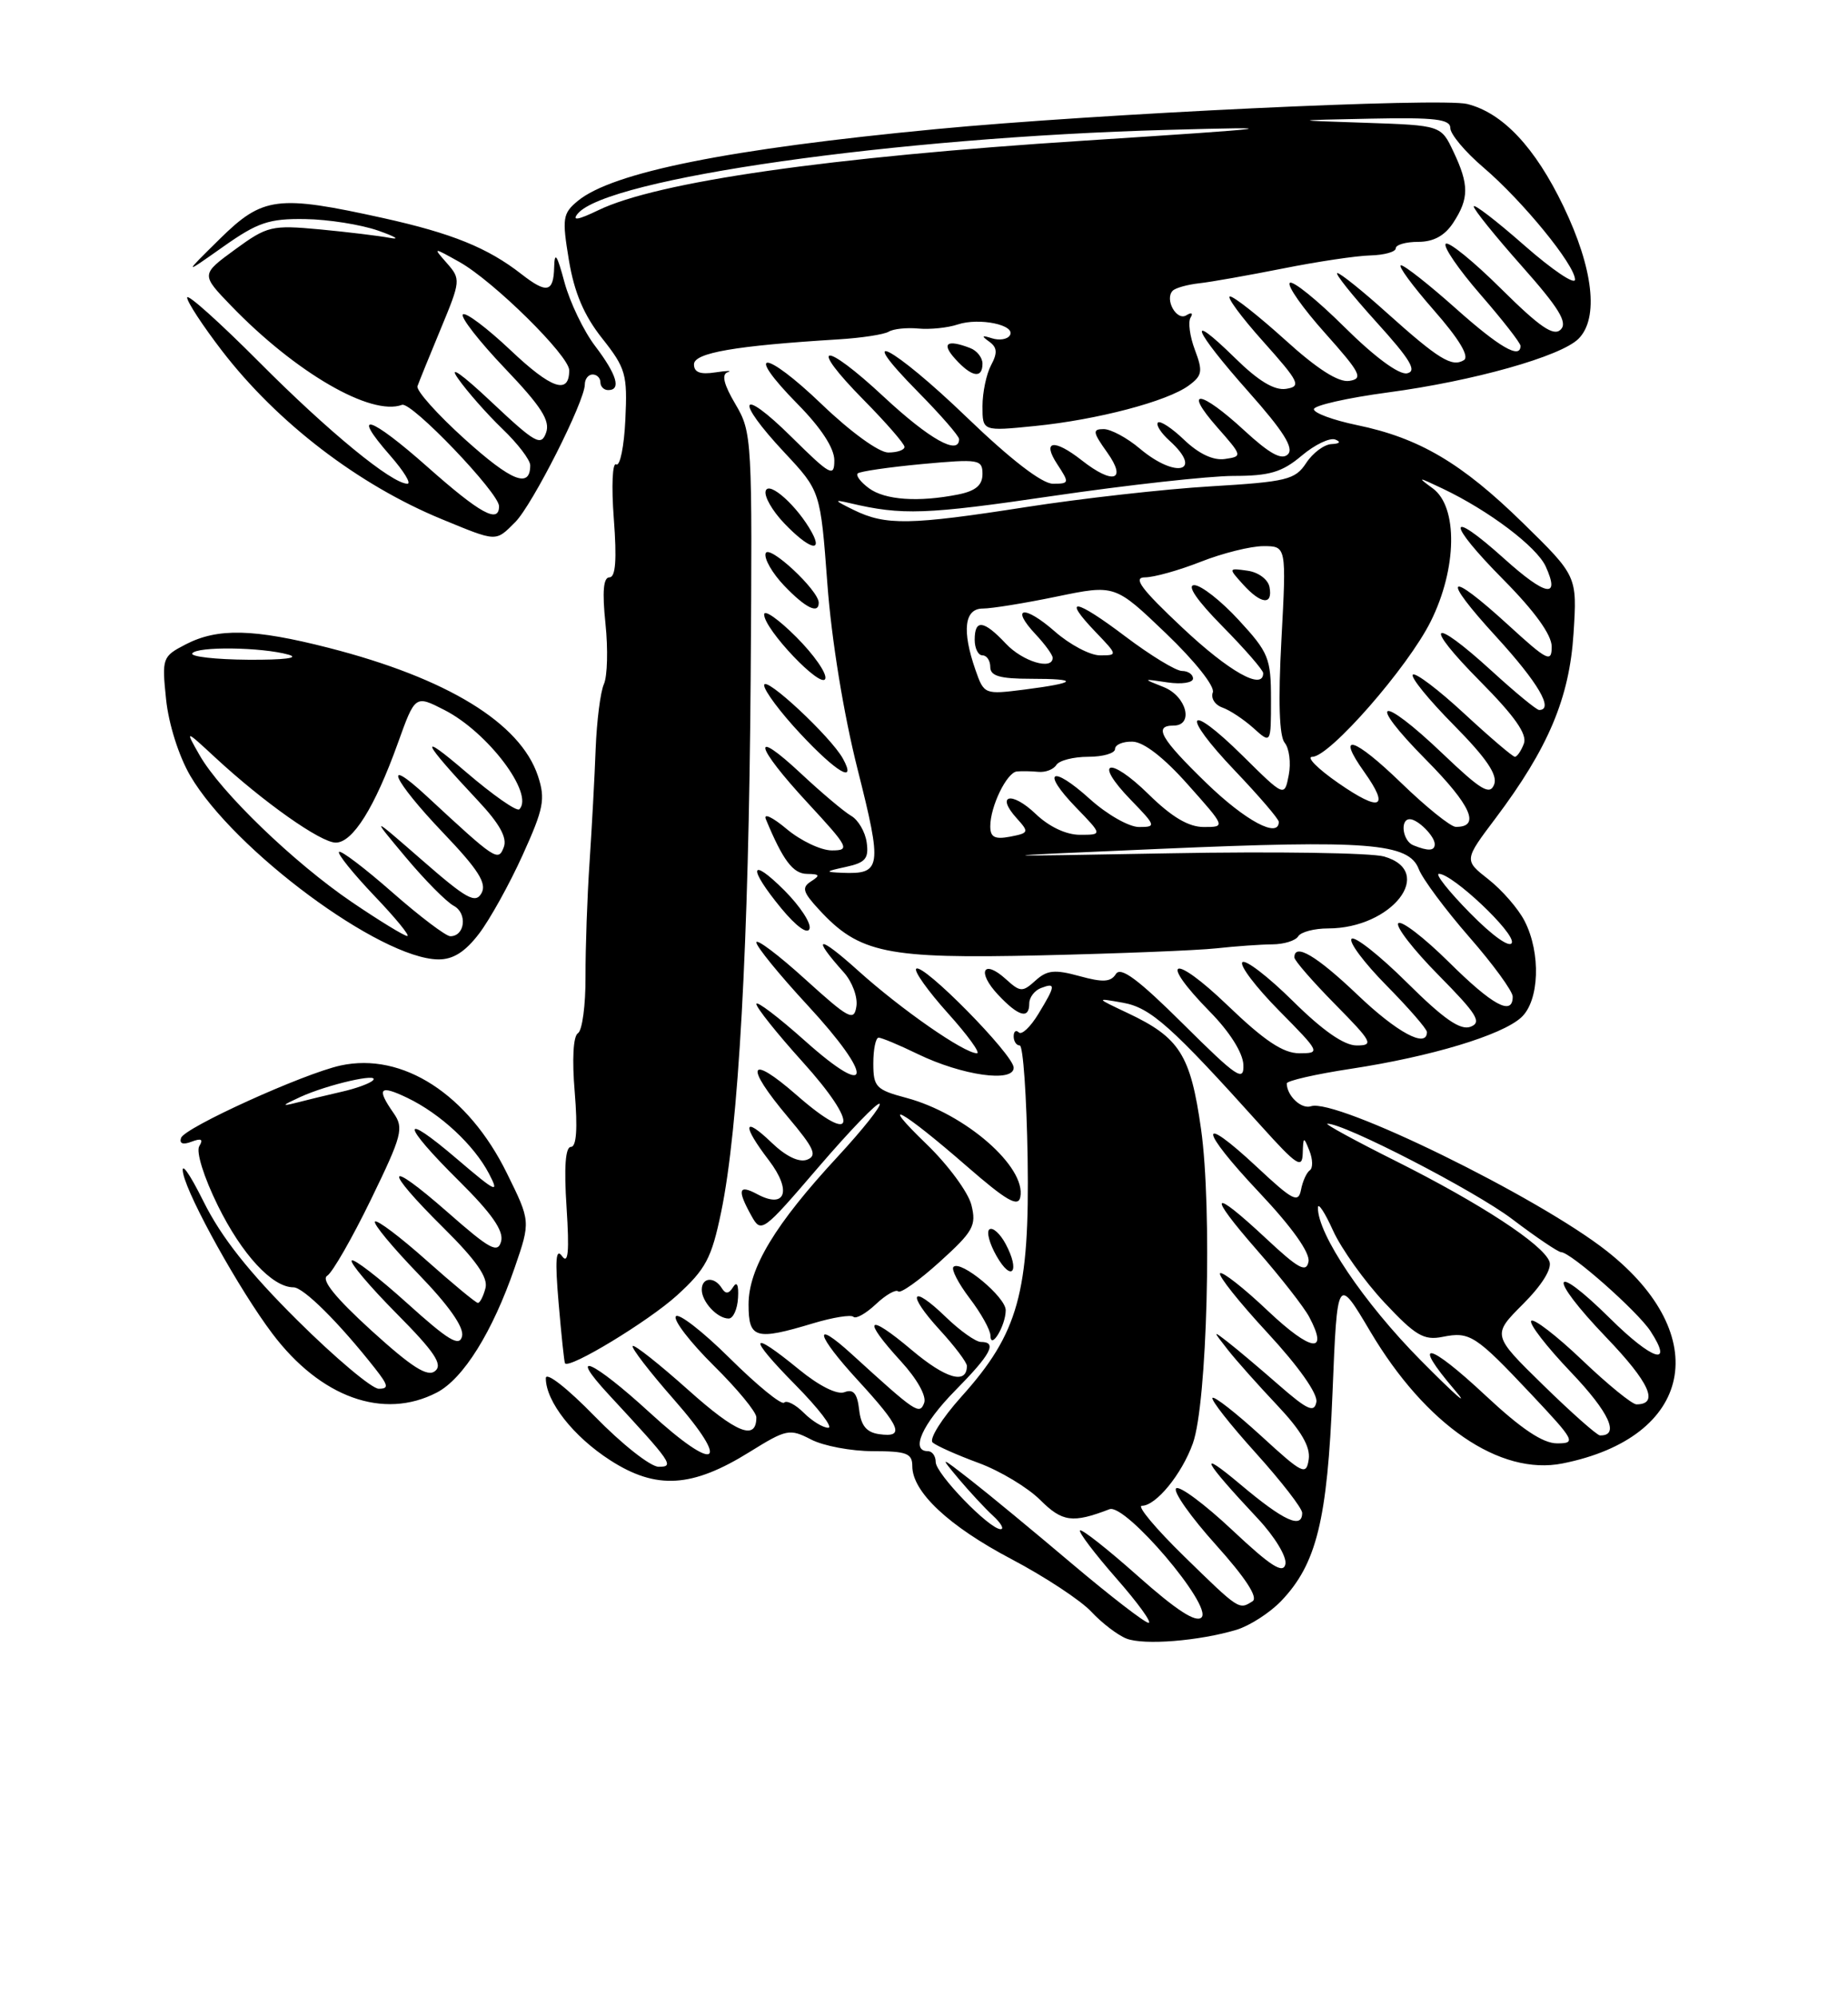 <?xml version="1.0" encoding="UTF-8" standalone="no"?>
<!DOCTYPE svg PUBLIC "-//W3C//DTD SVG 1.1//EN" "http://www.w3.org/Graphics/SVG/1.1/DTD/svg11.dtd" >
<svg xmlns="http://www.w3.org/2000/svg" xmlns:xlink="http://www.w3.org/1999/xlink" version="1.1" viewBox="0 0 237 256">
 <g >
 <path fill="currentColor"
d=" M 158.59 208.89 C 160.28 208.37 162.85 206.72 164.30 205.21 C 168.84 200.47 170.23 194.85 170.89 178.51 C 171.50 163.52 171.50 163.52 175.74 170.67 C 182.85 182.66 192.37 189.18 200.41 187.57 C 217.12 184.23 219.84 171.21 206.08 160.36 C 197.25 153.40 171.34 140.72 168.13 141.79 C 166.90 142.20 165.05 140.47 165.02 138.87 C 165.01 138.53 168.71 137.68 173.25 136.99 C 183.50 135.43 192.57 132.70 195.08 130.42 C 197.43 128.30 197.64 122.15 195.52 118.04 C 194.71 116.46 192.62 114.07 190.89 112.71 C 187.75 110.25 187.75 110.25 191.80 104.88 C 198.56 95.89 201.27 89.49 201.80 81.20 C 202.27 73.84 202.27 73.84 195.31 67.03 C 187.45 59.34 182.00 56.13 174.00 54.48 C 170.97 53.85 168.50 52.94 168.50 52.45 C 168.50 51.97 172.78 51.00 178.00 50.30 C 188.96 48.84 200.18 45.68 202.44 43.42 C 205.07 40.79 204.34 34.42 200.51 26.45 C 196.87 18.88 192.72 14.47 188.17 13.33 C 184.83 12.49 140.80 14.57 120.04 16.55 C 93.43 19.09 78.55 22.08 74.09 25.76 C 72.16 27.36 72.07 27.98 72.96 33.35 C 73.65 37.50 74.89 40.42 77.21 43.35 C 80.25 47.19 80.48 47.97 80.20 53.78 C 80.04 57.23 79.51 59.81 79.03 59.52 C 78.54 59.21 78.40 62.29 78.72 66.49 C 79.12 71.74 78.95 74.00 78.16 74.00 C 77.38 74.00 77.22 75.83 77.65 79.93 C 77.99 83.19 77.90 86.67 77.45 87.68 C 77.00 88.68 76.53 92.42 76.39 96.00 C 76.26 99.58 75.90 106.10 75.61 110.50 C 75.31 114.90 75.08 121.49 75.09 125.16 C 75.11 128.82 74.67 132.09 74.12 132.43 C 73.51 132.80 73.35 135.80 73.71 140.02 C 74.09 144.67 73.93 147.00 73.22 147.00 C 72.51 147.00 72.32 149.61 72.66 154.75 C 73.03 160.46 72.87 162.10 72.08 161.00 C 71.28 159.90 71.17 161.51 71.64 167.00 C 71.99 171.12 72.36 174.61 72.46 174.74 C 73.04 175.49 83.14 169.36 86.79 166.06 C 90.53 162.66 91.25 161.29 92.49 155.33 C 94.72 144.56 96.02 121.13 96.27 87.00 C 96.49 56.21 96.45 55.42 94.32 51.81 C 92.82 49.28 92.51 47.99 93.32 47.71 C 93.97 47.49 93.26 47.50 91.75 47.73 C 89.81 48.03 89.00 47.73 89.00 46.70 C 89.00 45.22 94.30 44.31 107.50 43.50 C 110.48 43.32 113.39 42.87 113.98 42.51 C 114.57 42.15 116.27 41.97 117.77 42.11 C 119.27 42.25 121.54 42.02 122.82 41.59 C 125.58 40.67 130.33 41.66 129.51 42.99 C 129.19 43.50 128.16 43.66 127.22 43.36 C 125.90 42.94 125.82 43.04 126.85 43.78 C 127.89 44.52 127.95 45.23 127.10 46.81 C 126.50 47.94 126.00 50.31 126.00 52.07 C 126.00 55.28 126.00 55.28 132.75 54.60 C 140.73 53.80 149.71 51.44 152.46 49.41 C 154.19 48.14 154.28 47.59 153.24 44.84 C 152.59 43.12 152.34 41.25 152.69 40.70 C 153.04 40.12 152.81 40.00 152.15 40.41 C 150.89 41.19 149.32 38.35 150.40 37.26 C 150.76 36.90 152.28 36.48 153.78 36.31 C 155.28 36.15 160.10 35.29 164.50 34.42 C 168.90 33.54 173.96 32.78 175.75 32.74 C 177.54 32.69 179.00 32.28 179.00 31.83 C 179.00 31.37 180.30 31.00 181.88 31.00 C 183.85 31.00 185.29 30.21 186.38 28.54 C 188.41 25.44 188.41 23.67 186.40 19.44 C 184.81 16.07 184.81 16.07 175.15 15.74 C 165.50 15.42 165.50 15.42 175.75 15.21 C 184.04 15.04 186.00 15.27 186.00 16.42 C 186.00 17.20 187.91 19.48 190.25 21.47 C 195.29 25.77 201.97 33.95 201.99 35.83 C 202.00 36.57 199.08 34.60 195.50 31.46 C 191.93 28.32 189.00 26.07 189.00 26.46 C 189.00 26.85 191.78 30.29 195.17 34.11 C 199.92 39.46 201.07 41.33 200.16 42.24 C 199.25 43.15 197.49 41.94 192.52 37.02 C 188.96 33.49 185.77 30.90 185.41 31.25 C 185.06 31.61 187.07 34.54 189.89 37.78 C 192.70 41.01 195.00 43.96 195.00 44.33 C 195.00 46.09 192.29 44.52 186.66 39.50 C 183.27 36.48 180.13 34.01 179.67 34.00 C 179.21 34.00 181.10 36.58 183.86 39.73 C 187.12 43.44 188.48 45.70 187.74 46.16 C 186.21 47.10 184.51 46.06 177.84 40.08 C 174.73 37.28 171.88 35.00 171.51 35.00 C 171.14 35.00 173.38 37.81 176.49 41.25 C 180.89 46.10 181.77 47.58 180.45 47.85 C 179.41 48.06 176.28 45.75 172.40 41.90 C 168.91 38.44 165.76 35.90 165.41 36.26 C 165.05 36.62 167.09 39.52 169.94 42.70 C 174.51 47.82 174.87 48.54 173.04 48.82 C 171.66 49.04 168.93 47.30 164.82 43.57 C 161.43 40.51 158.25 38.00 157.75 38.00 C 157.25 38.00 159.15 40.59 161.98 43.75 C 166.66 48.99 166.92 49.53 164.93 49.84 C 163.43 50.07 161.38 48.83 158.38 45.88 C 151.96 39.59 153.04 42.25 160.13 50.23 C 164.58 55.24 165.97 57.43 165.17 58.23 C 164.38 59.02 162.84 58.18 159.56 55.16 C 153.94 49.98 151.66 49.71 156.09 54.75 C 159.35 58.45 159.36 58.50 157.09 58.83 C 155.61 59.05 153.75 58.17 151.90 56.41 C 150.32 54.89 148.79 53.88 148.50 54.16 C 148.22 54.45 148.89 55.50 149.99 56.49 C 154.39 60.47 150.83 61.41 146.18 57.50 C 144.55 56.12 142.46 55.00 141.54 55.00 C 140.08 55.00 140.13 55.38 142.00 58.00 C 144.57 61.61 142.75 62.16 138.73 59.00 C 135.16 56.20 133.59 56.45 135.59 59.50 C 137.17 61.91 137.15 62.00 135.03 62.00 C 133.64 62.00 129.62 58.91 124.00 53.50 C 114.45 44.31 109.21 41.60 117.78 50.28 C 120.65 53.19 123.00 55.89 123.00 56.28 C 123.00 58.43 119.20 56.30 113.40 50.91 C 105.52 43.57 103.48 43.89 110.81 51.31 C 113.66 54.20 116.00 56.89 116.00 57.28 C 116.00 57.68 115.06 58.00 113.91 58.00 C 112.72 58.00 109.09 55.37 105.41 51.84 C 97.99 44.72 95.30 44.69 102.31 51.81 C 105.31 54.85 107.00 57.45 107.00 59.00 C 107.00 61.21 106.50 60.94 101.50 56.00 C 94.85 49.43 94.12 51.08 100.61 58.01 C 105.22 62.94 105.22 62.94 106.11 74.86 C 106.64 82.00 108.19 91.51 109.98 98.59 C 113.17 111.23 113.05 112.07 108.00 111.87 C 105.75 111.77 105.79 111.70 108.50 111.11 C 110.99 110.57 111.44 110.04 111.15 107.98 C 110.96 106.62 110.06 105.08 109.16 104.57 C 108.26 104.05 105.38 101.63 102.76 99.18 C 96.20 93.05 96.77 95.56 103.61 102.94 C 108.86 108.61 109.05 109.00 106.68 109.00 C 105.29 109.00 102.68 107.76 100.88 106.25 C 99.08 104.74 97.88 104.17 98.22 105.00 C 100.41 110.28 101.70 111.99 103.50 112.01 C 105.13 112.03 105.22 112.20 104.03 112.96 C 102.79 113.75 102.94 114.32 105.03 116.58 C 110.19 122.19 113.66 122.91 133.50 122.45 C 143.40 122.22 153.53 121.82 156.00 121.55 C 158.47 121.28 161.71 121.05 163.18 121.04 C 164.66 121.03 166.15 120.57 166.49 120.01 C 166.84 119.45 168.56 119.00 170.32 119.00 C 178.51 119.00 184.19 111.70 177.50 109.78 C 175.85 109.31 163.47 109.12 150.00 109.37 C 125.50 109.81 125.50 109.81 148.79 108.80 C 175.46 107.64 180.69 108.05 181.96 111.41 C 182.44 112.65 185.34 116.56 188.41 120.08 C 191.49 123.60 194.00 127.05 194.00 127.74 C 194.00 130.27 191.43 128.88 185.81 123.31 C 182.64 120.18 179.73 117.94 179.33 118.33 C 178.94 118.73 181.26 121.72 184.49 124.99 C 189.41 129.97 190.08 131.03 188.60 131.60 C 187.29 132.10 185.17 130.63 180.44 125.94 C 176.93 122.46 173.73 119.94 173.34 120.33 C 172.94 120.73 174.95 123.41 177.81 126.31 C 180.66 129.20 183.00 131.89 183.00 132.28 C 183.00 134.41 179.18 132.36 174.09 127.50 C 168.84 122.50 166.00 120.82 166.00 122.72 C 166.00 123.11 168.35 125.81 171.22 128.72 C 175.99 133.56 176.23 134.00 173.99 134.00 C 172.37 134.00 169.64 132.10 165.81 128.31 C 162.64 125.18 159.73 122.94 159.33 123.33 C 158.94 123.73 161.05 126.51 164.02 129.52 C 169.34 134.90 169.38 135.00 166.63 135.00 C 164.56 135.00 162.16 133.40 157.41 128.84 C 150.39 122.10 148.44 122.82 155.17 129.68 C 157.70 132.25 159.39 134.93 159.46 136.47 C 159.55 138.72 158.64 138.10 151.75 131.26 C 145.98 125.53 143.72 123.85 143.11 124.84 C 142.46 125.88 141.45 125.94 138.44 125.11 C 135.27 124.24 134.29 124.33 132.80 125.68 C 131.13 127.19 130.85 127.18 128.99 125.49 C 126.08 122.86 125.24 124.56 128.00 127.50 C 130.63 130.30 132.00 130.68 132.00 128.61 C 132.00 127.84 132.68 126.95 133.50 126.64 C 135.43 125.90 135.39 126.31 133.16 129.97 C 132.15 131.63 131.03 132.69 130.66 132.33 C 130.30 131.97 130.00 132.19 130.00 132.83 C 130.00 133.47 130.35 134.00 130.78 134.00 C 131.21 134.00 131.66 140.50 131.79 148.45 C 132.05 165.68 130.61 170.88 123.30 179.01 C 120.78 181.82 119.12 184.46 119.61 184.89 C 120.10 185.32 122.75 186.50 125.50 187.51 C 128.25 188.52 131.80 190.66 133.40 192.25 C 136.24 195.08 137.55 195.26 142.29 193.44 C 144.32 192.66 155.55 205.85 154.09 207.31 C 153.38 208.02 150.87 206.39 145.98 202.05 C 142.09 198.59 138.73 195.94 138.51 196.16 C 138.30 196.37 140.38 199.12 143.14 202.27 C 145.91 205.42 147.78 208.00 147.30 208.00 C 146.83 208.00 142.41 204.59 137.47 200.42 C 132.54 196.25 126.70 191.43 124.50 189.72 C 120.50 186.61 120.50 186.61 122.96 189.56 C 124.32 191.17 126.28 193.29 127.32 194.25 C 128.37 195.21 128.82 196.00 128.33 196.00 C 126.88 196.00 120.00 188.89 120.00 187.39 C 120.00 186.62 119.55 186.00 119.00 186.00 C 116.71 186.00 118.29 182.51 122.50 178.23 C 127.10 173.57 127.93 172.00 125.80 172.00 C 125.14 172.00 123.12 170.57 121.31 168.82 C 116.82 164.47 116.20 165.74 120.51 170.45 C 122.43 172.54 124.00 174.62 124.00 175.07 C 124.00 177.50 121.31 176.73 116.93 173.04 C 111.18 168.19 110.46 168.93 115.54 174.48 C 117.62 176.75 118.85 178.95 118.52 179.82 C 117.92 181.38 117.47 181.07 109.26 173.59 C 104.12 168.90 104.62 171.05 110.05 176.95 C 115.54 182.93 116.08 184.29 112.75 183.82 C 111.12 183.59 110.41 182.72 110.18 180.67 C 109.94 178.59 109.44 178.00 108.30 178.44 C 107.36 178.80 105.05 177.64 102.46 175.52 C 96.06 170.28 95.84 171.26 102.00 177.50 C 104.99 180.53 106.88 183.00 106.22 183.00 C 105.55 183.00 104.14 182.14 103.08 181.08 C 102.03 180.03 100.89 179.44 100.56 179.78 C 100.22 180.11 97.09 177.56 93.59 174.09 C 90.10 170.63 86.98 168.22 86.67 168.73 C 86.35 169.24 88.55 172.08 91.55 175.05 C 94.55 178.01 97.00 180.98 97.00 181.66 C 97.00 184.71 94.46 183.70 88.25 178.14 C 84.55 174.84 81.36 172.31 81.14 172.52 C 80.93 172.74 83.30 175.82 86.42 179.37 C 93.88 187.86 91.93 188.94 83.34 181.07 C 76.02 174.36 72.62 172.86 78.07 178.75 C 86.21 187.53 86.53 188.00 84.47 188.00 C 83.43 188.00 79.75 185.10 76.29 181.55 C 72.73 177.90 70.00 175.77 70.00 176.65 C 70.00 179.63 73.54 184.14 78.28 187.18 C 84.18 190.97 88.77 190.69 96.17 186.08 C 100.86 183.17 101.27 183.09 104.01 184.50 C 105.60 185.33 109.17 186.00 111.95 186.00 C 116.27 186.00 117.00 186.28 117.00 187.92 C 117.00 191.23 121.68 195.61 129.74 199.85 C 134.01 202.10 138.61 205.13 139.96 206.58 C 141.31 208.03 143.34 209.58 144.46 210.02 C 146.71 210.90 153.80 210.33 158.59 208.89 Z  M 56.01 178.49 C 59.42 176.73 63.17 170.71 66.02 162.44 C 68.05 156.54 68.05 156.54 65.00 150.36 C 60.03 140.26 51.63 134.83 43.67 136.57 C 38.89 137.62 23.66 144.53 23.22 145.85 C 22.97 146.58 23.47 146.76 24.58 146.33 C 25.82 145.86 26.10 146.02 25.56 146.90 C 25.12 147.61 26.13 150.86 27.94 154.53 C 31.03 160.80 34.92 165.00 37.64 165.00 C 38.92 165.00 43.50 169.55 48.11 175.41 C 49.81 177.58 49.89 178.00 48.57 178.00 C 47.70 178.00 43.01 174.06 38.16 169.25 C 31.92 163.06 28.39 158.60 26.10 154.00 C 24.25 150.28 23.14 148.76 23.50 150.44 C 24.19 153.62 30.75 165.40 34.92 170.92 C 41.11 179.13 49.18 182.03 56.01 178.49 Z  M 128.98 167.94 C 129.00 166.26 123.21 161.46 122.28 162.38 C 121.97 162.69 122.91 164.50 124.36 166.41 C 125.81 168.31 127.01 170.46 127.02 171.18 C 127.04 173.11 128.97 169.93 128.98 167.94 Z  M 104.29 169.61 C 106.82 168.85 109.14 168.48 109.45 168.78 C 109.76 169.09 111.05 168.36 112.33 167.16 C 113.60 165.96 114.89 165.23 115.19 165.52 C 115.49 165.82 117.89 164.11 120.52 161.73 C 124.82 157.84 125.24 157.09 124.58 154.45 C 124.18 152.83 121.60 149.33 118.85 146.67 C 112.38 140.43 115.63 142.20 124.00 149.49 C 129.07 153.90 130.58 154.77 130.85 153.44 C 131.64 149.58 123.79 142.74 116.25 140.72 C 112.34 139.68 112.00 139.32 112.00 136.29 C 112.00 134.48 112.31 133.00 112.68 133.00 C 113.06 133.00 115.32 133.94 117.70 135.10 C 123.39 137.85 130.00 138.79 130.00 136.85 C 130.00 135.20 118.32 123.35 117.50 124.17 C 117.19 124.47 119.02 127.03 121.56 129.86 C 124.11 132.69 125.78 135.00 125.29 135.00 C 123.65 135.00 115.58 129.39 110.05 124.41 C 104.91 119.78 103.97 119.90 108.23 124.65 C 109.29 125.84 110.02 127.79 109.83 128.99 C 109.53 130.95 108.88 130.60 103.25 125.50 C 99.81 122.38 97.00 120.27 97.00 120.79 C 97.00 121.32 99.96 124.95 103.58 128.86 C 112.12 138.09 111.90 141.14 103.25 133.42 C 99.81 130.35 97.00 128.22 97.00 128.68 C 97.00 129.15 99.66 132.48 102.92 136.09 C 110.25 144.20 109.78 147.02 102.21 140.40 C 96.00 134.97 95.39 136.46 101.06 143.19 C 104.42 147.18 104.85 148.12 103.51 148.64 C 102.48 149.03 100.79 148.22 98.94 146.44 C 95.30 142.95 95.12 144.16 98.62 148.74 C 101.58 152.63 100.75 155.01 97.11 153.06 C 94.71 151.77 94.51 152.49 96.36 155.82 C 97.62 158.09 97.79 157.96 104.99 149.57 C 109.04 144.86 112.55 141.22 112.81 141.48 C 113.06 141.73 110.65 144.77 107.46 148.22 C 99.40 156.91 96.00 162.55 96.00 167.20 C 96.00 171.58 96.89 171.84 104.29 169.61 Z  M 94.65 166.35 C 94.75 164.72 94.51 164.18 94.03 164.95 C 93.48 165.85 93.05 165.89 92.57 165.11 C 91.63 163.59 90.00 163.71 90.00 165.30 C 90.00 166.86 91.99 169.00 93.45 169.00 C 94.03 169.00 94.57 167.80 94.65 166.35 Z  M 128.97 159.44 C 128.27 158.13 127.34 157.29 126.91 157.56 C 126.47 157.82 126.88 159.37 127.81 161.00 C 129.77 164.43 130.86 162.97 128.97 159.44 Z  M 61.43 119.68 C 62.82 117.86 65.34 113.32 67.03 109.59 C 69.73 103.63 69.97 102.43 68.99 99.46 C 66.74 92.67 57.35 86.92 42.13 83.03 C 32.54 80.58 27.92 80.47 23.82 82.59 C 20.82 84.14 20.75 84.33 21.30 89.64 C 21.63 92.81 22.93 96.91 24.40 99.43 C 30.01 108.99 48.77 122.88 56.20 122.97 C 58.10 122.99 59.64 122.02 61.43 119.68 Z  M 100.62 114.15 C 96.14 109.68 95.87 111.17 100.20 116.43 C 102.13 118.76 103.57 119.80 103.82 119.04 C 104.05 118.34 102.61 116.15 100.62 114.15 Z  M 108.11 97.25 C 106.58 94.45 98.00 86.46 98.00 87.83 C 98.00 88.52 100.09 91.32 102.64 94.04 C 107.28 99.01 109.92 100.56 108.11 97.25 Z  M 102.12 81.65 C 99.85 79.38 98.00 78.08 98.00 78.76 C 98.00 80.66 105.37 88.40 105.84 86.99 C 106.06 86.32 104.39 83.92 102.12 81.65 Z  M 105.00 77.25 C 104.99 75.66 98.60 69.71 98.19 70.92 C 97.97 71.60 99.04 73.47 100.58 75.08 C 103.31 77.93 105.00 78.76 105.00 77.25 Z  M 104.12 68.25 C 102.29 64.90 98.63 61.60 98.20 62.91 C 97.97 63.60 99.04 65.47 100.58 67.08 C 103.68 70.32 105.59 70.95 104.12 68.25 Z  M 66.07 66.93 C 68.28 64.72 75.00 51.43 75.00 49.28 C 75.00 48.58 75.45 48.00 76.00 48.00 C 76.55 48.00 77.00 48.45 77.00 49.00 C 77.00 49.55 77.45 50.00 78.00 50.00 C 79.70 50.00 79.11 48.02 76.33 44.36 C 74.86 42.44 73.09 38.75 72.39 36.18 C 71.44 32.63 71.12 32.16 71.07 34.25 C 70.99 37.48 70.13 37.67 66.88 35.14 C 62.55 31.76 57.98 29.91 49.19 27.96 C 35.57 24.95 33.71 25.19 28.19 30.62 C 23.50 35.24 23.50 35.24 28.63 31.62 C 33.05 28.50 34.51 28.01 39.13 28.08 C 42.09 28.12 46.30 28.79 48.50 29.56 C 50.70 30.33 51.38 30.75 50.00 30.49 C 48.62 30.23 44.58 29.74 41.00 29.40 C 34.83 28.83 34.28 28.96 30.13 31.99 C 25.77 35.18 25.77 35.18 29.63 39.18 C 37.91 47.76 47.59 53.37 51.56 51.89 C 52.77 51.45 64.00 63.18 64.00 64.88 C 64.00 67.16 61.59 65.84 54.85 59.87 C 47.43 53.29 44.87 52.50 50.04 58.39 C 51.78 60.38 52.78 62.00 52.25 62.00 C 50.25 62.00 42.14 55.35 33.25 46.42 C 28.16 41.31 24.00 37.58 24.00 38.14 C 24.00 38.70 26.01 41.76 28.46 44.95 C 35.56 54.18 45.99 62.16 56.67 66.55 C 63.79 69.48 63.53 69.47 66.07 66.93 Z  M 126.00 46.61 C 126.00 45.84 125.29 44.94 124.42 44.61 C 121.43 43.46 120.69 44.00 122.50 46.00 C 124.61 48.34 126.00 48.58 126.00 46.61 Z  M 151.86 199.48 C 148.21 195.92 145.77 193.00 146.44 193.00 C 148.25 193.00 151.56 188.96 152.98 185.00 C 154.82 179.88 155.47 154.89 154.03 144.72 C 152.68 135.18 151.29 132.99 144.61 129.84 C 140.50 127.90 140.50 127.90 144.00 128.52 C 147.56 129.15 150.22 131.52 161.75 144.33 C 166.31 149.39 167.01 149.85 167.07 147.83 C 167.14 145.66 167.19 145.63 167.93 147.50 C 168.37 148.60 168.39 149.72 167.98 150.00 C 167.57 150.28 167.06 151.40 166.85 152.50 C 166.51 154.25 165.80 153.88 161.22 149.60 C 153.56 142.45 153.76 144.65 161.51 152.86 C 165.71 157.31 168.03 160.58 167.81 161.71 C 167.53 163.17 166.52 162.62 162.38 158.75 C 155.28 152.12 154.73 152.83 161.22 160.25 C 164.23 163.69 167.24 167.54 167.91 168.81 C 170.44 173.58 168.16 173.26 162.66 168.07 C 159.54 165.11 156.75 162.92 156.47 163.20 C 156.19 163.48 158.93 166.92 162.56 170.84 C 166.54 175.14 169.02 178.65 168.82 179.70 C 168.55 181.12 167.68 180.73 163.99 177.51 C 161.52 175.35 158.60 172.89 157.50 172.04 C 155.51 170.50 155.51 170.51 157.46 173.00 C 158.54 174.38 161.40 177.58 163.80 180.12 C 166.87 183.37 168.07 185.43 167.84 187.04 C 167.52 189.16 167.09 188.95 161.72 184.03 C 158.53 181.12 155.74 178.93 155.50 179.17 C 155.26 179.41 157.75 182.58 161.03 186.21 C 164.31 189.85 167.00 193.31 167.00 193.91 C 167.00 196.02 164.65 194.95 159.11 190.29 C 153.44 185.53 154.22 187.08 161.31 194.64 C 163.47 196.94 165.04 199.53 164.85 200.47 C 164.58 201.78 162.98 200.76 158.03 196.11 C 154.47 192.77 151.23 190.37 150.83 190.77 C 150.42 191.18 152.72 194.43 155.93 198.00 C 159.74 202.24 161.38 204.76 160.64 205.23 C 158.89 206.36 158.93 206.38 151.86 199.48 Z  M 190.51 178.86 C 183.13 171.96 180.92 171.57 186.56 178.16 C 188.60 180.55 186.64 178.83 182.20 174.35 C 174.92 167.00 168.96 158.16 169.02 154.78 C 169.03 154.08 169.91 155.40 170.96 157.73 C 172.02 160.06 174.98 164.20 177.54 166.94 C 181.52 171.19 182.60 171.83 185.00 171.35 C 188.51 170.65 189.21 171.10 196.42 178.75 C 201.98 184.66 202.16 185.00 199.69 185.00 C 197.86 185.00 195.09 183.14 190.51 178.86 Z  M 197.92 177.54 C 191.35 171.12 191.35 171.12 195.32 167.15 C 197.76 164.71 199.06 162.61 198.71 161.69 C 197.86 159.48 189.87 154.26 179.04 148.83 C 173.79 146.21 169.83 144.04 170.23 144.03 C 172.33 143.95 189.12 152.61 193.94 156.26 C 197.00 158.58 199.82 160.48 200.20 160.49 C 201.45 160.51 209.98 168.05 211.66 170.60 C 214.69 175.24 211.95 174.39 206.50 169.00 C 198.86 161.45 198.41 163.51 205.97 171.39 C 211.55 177.20 212.82 180.00 209.87 180.00 C 209.31 180.00 206.18 177.45 202.92 174.34 C 199.66 171.23 196.71 168.96 196.38 169.29 C 196.04 169.63 198.34 172.60 201.48 175.89 C 206.39 181.04 207.77 184.05 205.19 183.98 C 204.81 183.97 201.54 181.08 197.92 177.54 Z  M 188.53 117.03 C 185.80 114.26 184.01 112.00 184.54 112.00 C 186.29 112.01 194.31 119.57 193.89 120.83 C 193.65 121.55 191.42 119.97 188.53 117.03 Z  M 181.25 108.34 C 179.88 107.79 179.51 105.00 180.80 105.00 C 181.83 105.00 184.00 107.17 184.00 108.20 C 184.00 109.07 183.18 109.12 181.25 108.34 Z  M 127.00 105.91 C 127.00 103.36 129.11 99.02 130.41 98.88 C 131.01 98.82 132.25 98.84 133.16 98.93 C 134.08 99.02 135.11 98.62 135.47 98.05 C 135.83 97.47 137.67 97.00 139.56 97.00 C 141.45 97.00 143.00 96.55 143.00 96.00 C 143.00 95.45 144.01 95.02 145.25 95.06 C 146.67 95.09 149.28 97.11 152.34 100.56 C 157.19 106.00 157.19 106.00 154.38 106.00 C 152.43 106.00 150.27 104.72 147.31 101.81 C 142.23 96.83 140.13 97.48 145.01 102.51 C 148.26 105.86 148.30 106.00 146.07 106.00 C 144.79 106.00 141.96 104.39 139.78 102.42 C 134.83 97.95 133.45 98.80 138.01 103.51 C 141.39 107.00 141.39 107.00 138.50 107.00 C 136.73 107.00 134.53 105.96 132.82 104.32 C 129.74 101.38 127.65 101.85 130.38 104.87 C 132.00 106.66 131.96 106.77 129.54 107.24 C 127.57 107.61 127.00 107.31 127.00 105.91 Z  M 154.75 100.40 C 148.85 94.68 147.88 93.00 150.50 93.00 C 153.14 93.00 152.18 89.24 149.25 88.07 C 146.50 86.98 146.50 86.98 149.75 87.47 C 151.54 87.73 153.00 87.51 153.00 86.97 C 153.00 86.44 152.36 86.00 151.59 86.00 C 150.81 86.00 147.55 84.01 144.34 81.59 C 137.86 76.69 136.12 76.43 140.51 81.01 C 143.35 83.97 143.35 84.00 141.07 84.00 C 139.80 84.00 137.19 82.62 135.28 80.94 C 131.34 77.49 129.50 77.77 132.83 81.32 C 134.02 82.59 135.00 83.94 135.00 84.31 C 135.00 85.95 131.15 84.79 129.00 82.50 C 126.16 79.48 125.00 79.33 125.00 82.00 C 125.00 83.10 125.45 84.00 126.00 84.00 C 126.55 84.00 127.00 84.67 127.00 85.50 C 127.00 86.64 128.24 87.00 132.17 87.00 C 138.49 87.00 138.19 87.51 131.35 88.39 C 126.26 89.03 126.20 89.01 125.10 85.87 C 123.34 80.81 123.68 78.00 126.04 78.00 C 127.17 78.00 131.44 77.31 135.54 76.46 C 142.99 74.92 142.99 74.92 149.52 81.17 C 153.24 84.73 155.83 87.99 155.54 88.75 C 155.26 89.48 155.81 90.35 156.77 90.69 C 157.72 91.02 159.51 92.21 160.75 93.32 C 163.00 95.35 163.00 95.35 163.00 89.65 C 163.00 84.37 162.70 83.63 158.87 79.48 C 156.60 77.01 154.03 75.00 153.16 75.00 C 152.16 75.00 153.52 76.98 156.78 80.28 C 159.65 83.19 162.00 85.89 162.00 86.28 C 162.00 88.55 157.64 86.10 151.64 80.46 C 146.32 75.46 145.24 74.00 146.85 74.00 C 147.99 74.00 151.21 73.10 154.00 72.00 C 156.79 70.90 160.40 70.00 162.03 70.00 C 164.98 70.00 164.98 70.00 164.34 81.96 C 163.91 89.87 164.06 94.37 164.76 95.21 C 165.34 95.92 165.58 97.78 165.28 99.33 C 164.73 102.17 164.73 102.17 159.39 96.89 C 152.18 89.77 151.32 91.39 158.38 98.79 C 161.47 102.03 164.00 104.98 164.00 105.34 C 164.00 107.50 159.73 105.21 154.75 100.40 Z  M 162.81 75.25 C 162.63 74.27 161.38 73.34 159.99 73.15 C 157.53 72.80 157.52 72.81 159.41 74.90 C 161.72 77.46 163.26 77.62 162.81 75.25 Z  M 179.71 100.36 C 173.61 94.46 171.27 93.77 174.97 98.96 C 178.27 103.60 177.05 104.12 171.64 100.37 C 168.97 98.52 167.47 97.00 168.31 97.00 C 170.52 97.00 180.56 85.53 183.49 79.64 C 186.87 72.86 186.99 64.97 183.75 62.60 C 181.70 61.10 181.80 61.10 185.00 62.62 C 190.94 65.44 197.07 70.07 198.23 72.60 C 200.13 76.77 198.26 76.42 192.90 71.60 C 185.51 64.96 185.45 66.88 192.81 74.30 C 196.83 78.36 199.00 81.37 199.00 82.88 C 199.00 84.98 198.46 84.71 193.42 80.10 C 185.54 72.90 184.69 73.77 191.91 81.64 C 197.26 87.49 199.32 91.00 197.39 91.00 C 197.05 91.00 194.32 88.75 191.31 86.00 C 183.48 78.85 182.38 79.82 189.82 87.32 C 194.28 91.82 195.89 94.12 195.43 95.32 C 195.08 96.24 194.56 97.00 194.28 97.00 C 194.00 97.00 191.07 94.50 187.77 91.45 C 184.47 88.39 181.51 86.16 181.19 86.47 C 180.87 86.79 183.24 89.70 186.45 92.94 C 190.64 97.18 192.09 99.32 191.62 100.55 C 191.07 101.97 189.95 101.30 185.05 96.63 C 176.91 88.86 175.08 89.51 182.90 97.40 C 188.68 103.24 189.92 106.03 186.69 105.98 C 186.04 105.97 182.89 103.44 179.71 100.36 Z  M 109.50 65.37 C 106.95 64.12 106.87 63.99 109.00 64.49 C 115.70 66.07 118.73 65.96 135.00 63.57 C 144.62 62.16 155.05 61.01 158.17 61.00 C 162.81 61.00 164.41 60.53 166.92 58.42 C 168.61 56.99 170.56 56.06 171.25 56.34 C 172.01 56.64 171.82 56.87 170.77 56.92 C 169.82 56.96 168.35 58.06 167.51 59.35 C 166.10 61.49 165.04 61.75 155.23 62.34 C 149.33 62.69 138.70 63.89 131.61 64.99 C 116.66 67.32 113.60 67.37 109.50 65.37 Z  M 111.44 62.58 C 110.38 61.80 109.73 60.95 110.00 60.68 C 110.28 60.42 113.99 59.88 118.25 59.48 C 125.56 58.81 126.00 58.88 126.00 60.76 C 126.00 62.19 125.12 62.93 122.88 63.38 C 117.79 64.39 113.51 64.10 111.44 62.58 Z  M 74.09 27.39 C 77.85 22.86 114.83 17.60 149.65 16.65 C 165.77 16.20 164.16 16.41 139.00 18.03 C 106.30 20.13 84.28 23.29 76.72 26.95 C 74.15 28.19 73.31 28.34 74.09 27.39 Z  M 47.62 170.53 C 43.01 166.33 41.15 164.03 41.96 163.52 C 42.63 163.11 45.15 158.72 47.56 153.77 C 51.58 145.50 51.82 144.59 50.47 142.66 C 48.24 139.47 48.68 139.00 52.25 140.72 C 56.48 142.75 60.79 146.76 62.71 150.43 C 64.08 153.05 63.66 152.86 58.62 148.56 C 51.25 142.26 51.41 143.99 58.88 151.38 C 63.04 155.50 64.62 157.75 64.27 159.09 C 63.85 160.70 62.85 160.16 57.39 155.36 C 49.37 148.33 49.05 149.63 56.88 157.38 C 61.07 161.53 62.62 163.75 62.26 165.10 C 61.99 166.15 61.55 167.00 61.29 167.00 C 61.03 167.00 58.07 164.55 54.70 161.55 C 51.33 158.55 48.36 156.31 48.09 156.57 C 47.83 156.84 50.33 159.85 53.64 163.28 C 57.53 167.29 59.53 170.12 59.26 171.26 C 58.93 172.67 57.54 171.84 52.22 167.04 C 48.58 163.76 45.38 161.29 45.11 161.56 C 44.83 161.83 47.42 164.89 50.86 168.36 C 55.74 173.28 56.82 174.90 55.80 175.73 C 54.82 176.53 52.83 175.26 47.62 170.53 Z  M 38.50 140.61 C 42.01 139.00 48.81 137.45 47.83 138.47 C 47.46 138.86 45.66 139.52 43.83 139.93 C 42.00 140.35 39.38 140.98 38.00 141.34 C 36.03 141.84 36.14 141.69 38.50 140.61 Z  M 45.12 115.62 C 37.71 110.59 28.31 101.54 25.60 96.80 C 23.72 93.50 23.72 93.50 27.61 97.10 C 33.79 102.82 41.13 108.00 43.06 108.00 C 45.24 108.00 48.06 103.49 51.01 95.29 C 53.24 89.08 53.24 89.08 56.99 91.00 C 62.57 93.84 68.55 101.78 66.60 103.73 C 66.28 104.05 63.20 101.90 59.76 98.95 C 53.48 93.57 54.04 94.89 61.35 102.68 C 64.06 105.57 65.07 107.38 64.61 108.58 C 63.89 110.46 63.61 110.28 54.75 102.07 C 48.87 96.62 50.36 99.96 56.83 106.74 C 61.34 111.46 62.46 113.22 61.75 114.48 C 60.98 115.86 59.83 115.22 54.19 110.30 C 47.53 104.50 47.53 104.50 52.00 109.84 C 54.45 112.77 57.24 115.59 58.19 116.10 C 59.97 117.05 59.64 120.00 57.75 120.00 C 57.19 120.00 53.84 117.47 50.32 114.38 C 46.79 111.28 43.72 108.95 43.48 109.19 C 43.24 109.42 45.28 111.95 48.00 114.81 C 50.73 117.66 52.63 119.99 52.23 119.97 C 51.83 119.96 48.63 118.00 45.12 115.62 Z  M 24.66 83.75 C 25.22 82.83 33.57 82.94 37.00 83.91 C 38.50 84.33 36.43 84.59 31.85 84.56 C 27.64 84.53 24.41 84.16 24.66 83.75 Z  M 59.62 56.30 C 56.08 53.11 53.35 50.05 53.54 49.50 C 53.73 48.95 55.07 45.65 56.52 42.16 C 59.08 36.00 59.10 35.77 57.33 33.75 C 55.50 31.67 55.50 31.67 58.92 33.58 C 63.29 36.03 73.00 45.60 73.00 47.46 C 73.00 50.63 70.72 49.85 65.49 44.90 C 62.46 42.04 59.70 39.96 59.36 40.30 C 59.03 40.64 61.45 43.75 64.75 47.21 C 69.44 52.12 70.59 53.93 70.03 55.47 C 69.39 57.24 68.65 56.81 62.97 51.47 C 59.21 47.93 57.48 46.72 58.73 48.50 C 59.88 50.15 62.44 53.05 64.41 54.95 C 66.39 56.84 68.00 58.95 68.00 59.64 C 68.00 62.65 65.61 61.70 59.62 56.30 Z "/>
</g>
</svg>
